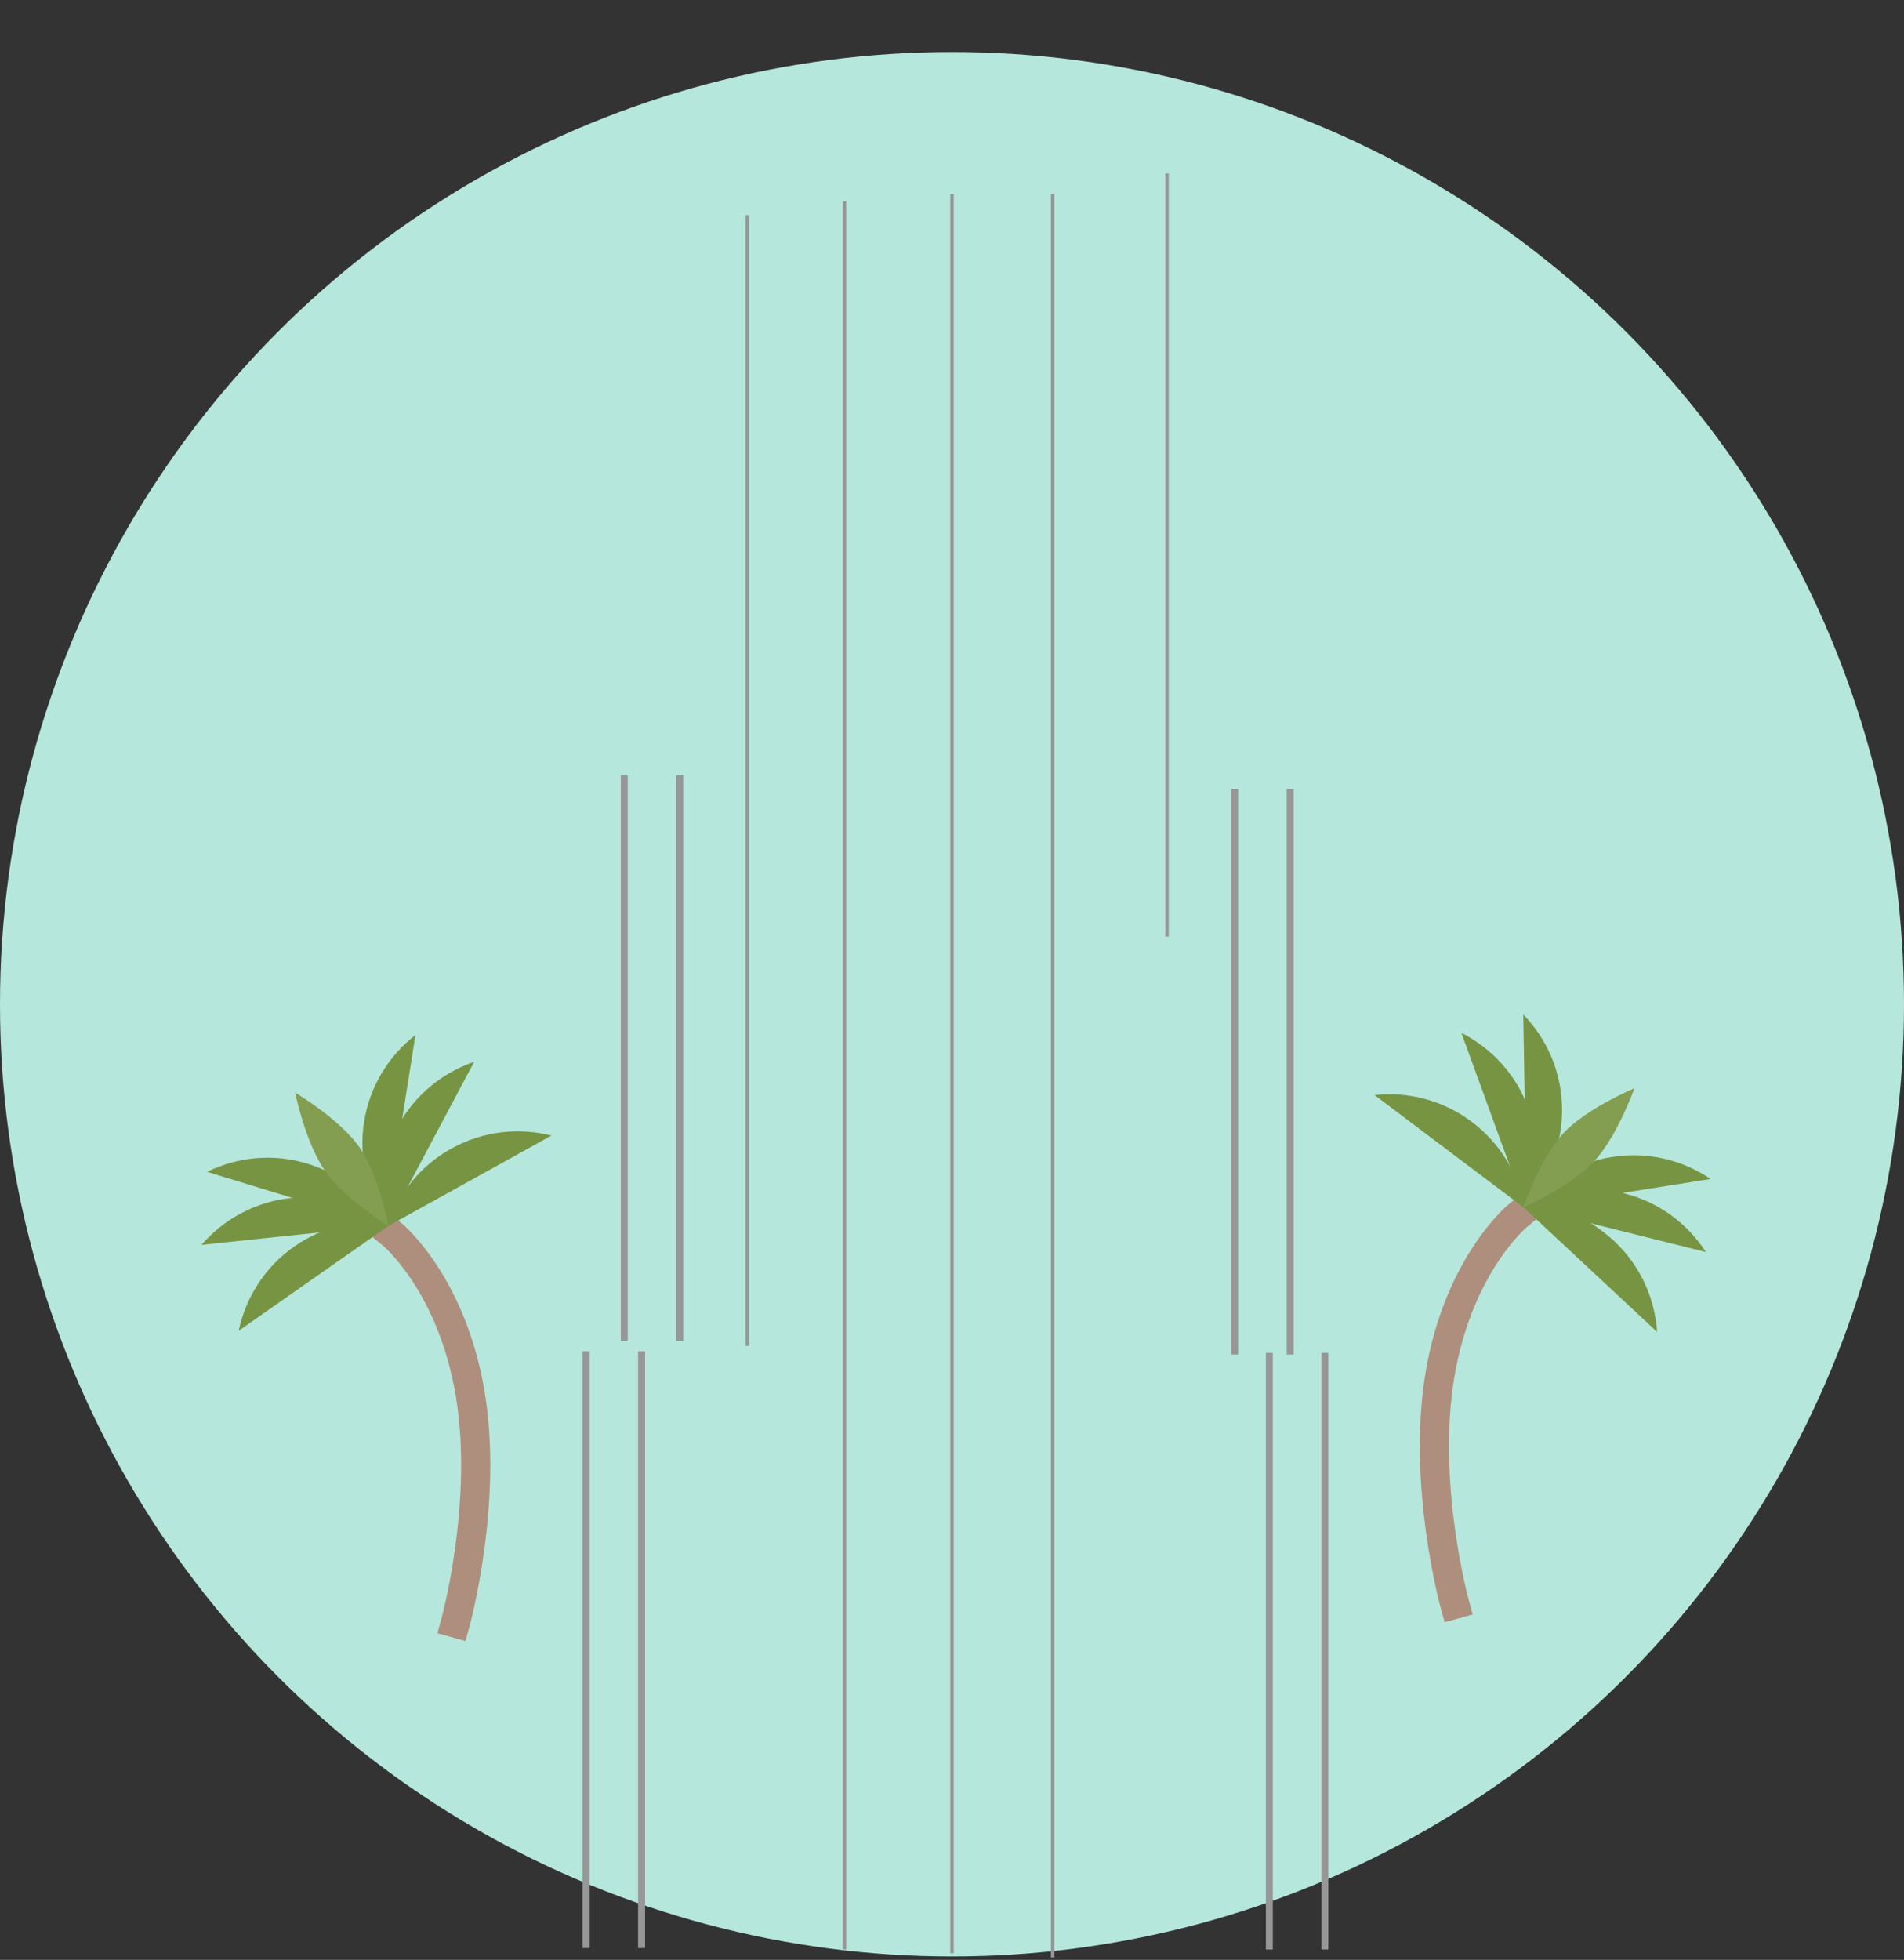 <?xml version="1.0" encoding="UTF-8"?>
<svg width="549px" height="565px" viewBox="0 0 549 565" version="1.1" xmlns="http://www.w3.org/2000/svg" xmlns:xlink="http://www.w3.org/1999/xlink">
    <rect x="0" y="0" width="549" height="565" fill="#333333" stroke="none"/>
    <!-- Generator: Sketch 42 (36781) - http://www.bohemiancoding.com/sketch -->
    <title>LA</title>
    <desc>Created with Sketch.</desc>
    <defs>
        <path d="M192,13.649 C192,13.649 200,5.38891848e-15 275,0 C350,0 358,13.649 358,13.649 L358,109 L192,109 L192,13.649 Z" id="path-1"></path>
        <mask id="mask-2" maskContentUnits="userSpaceOnUse" maskUnits="objectBoundingBox" x="0" y="0" width="166" height="109" fill="white">
            <use xlink:href="#path-1"></use>
        </mask>
        <polygon id="path-3" points="241 2.741 257 2.741 257 91 241 91"></polygon>
        <mask id="mask-4" maskContentUnits="userSpaceOnUse" maskUnits="objectBoundingBox" x="0" y="0" width="16" height="88.259" fill="white">
            <use xlink:href="#path-3"></use>
        </mask>
        <polygon id="path-5" points="289 2 305 2 305 90.259 289 90.259"></polygon>
        <mask id="mask-6" maskContentUnits="userSpaceOnUse" maskUnits="objectBoundingBox" x="0" y="0" width="16" height="88.259" fill="white">
            <use xlink:href="#path-5"></use>
        </mask>
        <polygon id="path-7" points="213 7 229 4 229 90 213 90"></polygon>
        <mask id="mask-8" maskContentUnits="userSpaceOnUse" maskUnits="objectBoundingBox" x="0" y="0" width="16" height="86" fill="white">
            <use xlink:href="#path-7"></use>
        </mask>
        <polygon id="path-9" points="322 7 338 4 338 90 322 90"></polygon>
        <mask id="mask-10" maskContentUnits="userSpaceOnUse" maskUnits="objectBoundingBox" x="0" y="0" width="16" height="86" fill="white">
            <use xlink:href="#path-9"></use>
        </mask>
        <path d="M192,68.27 C192,68.27 200,54.5 275,54.5 C350,54.5 358,68.27 358,68.27 L358,564 L192,564 L192,68.27 Z" id="path-11"></path>
        <mask id="mask-12" maskContentUnits="userSpaceOnUse" maskUnits="objectBoundingBox" x="0" y="0" width="166" height="509.5" fill="white">
            <use xlink:href="#path-11"></use>
        </mask>
        <path d="M191,312.547 C191,312.547 199,289.5 274,289.5 C349,289.5 357,312.547 357,312.547 L357,565 L191,565 L191,312.547 Z" id="path-13"></path>
        <mask id="mask-14" maskContentUnits="userSpaceOnUse" maskUnits="objectBoundingBox" x="0" y="0" width="166" height="275.5" fill="white">
            <use xlink:href="#path-13"></use>
        </mask>
        <path d="M188,389.274 C188,389.274 219,384 268,384 C317,384 348,389.274 348,389.274 L348,419 C348,419 319,410.849 268,410.849 C217,410.849 188,419 188,419 L188,389.274 Z" id="path-15"></path>
        <mask id="mask-16" maskContentUnits="userSpaceOnUse" maskUnits="objectBoundingBox" x="0" y="0" width="160" height="35" fill="white">
            <use xlink:href="#path-15"></use>
        </mask>
        <rect id="path-17" x="333" y="387" width="67" height="178"></rect>
        <mask id="mask-18" maskContentUnits="userSpaceOnUse" maskUnits="objectBoundingBox" x="0" y="0" width="67" height="178" fill="white">
            <use xlink:href="#path-17"></use>
        </mask>
        <rect id="path-19" x="154" y="387" width="67" height="178"></rect>
        <mask id="mask-20" maskContentUnits="userSpaceOnUse" maskUnits="objectBoundingBox" x="0" y="0" width="67" height="178" fill="white">
            <use xlink:href="#path-19"></use>
        </mask>
        <path d="M195,276.774 C195,276.774 226,271.5 275,271.5 C324,271.5 355,276.774 355,276.774 L355,306.5 C355,306.5 326,298.349 275,298.349 C224,298.349 195,306.5 195,306.5 L195,276.774 Z" id="path-21"></path>
        <mask id="mask-22" maskContentUnits="userSpaceOnUse" maskUnits="objectBoundingBox" x="0" y="0" width="160" height="35" fill="white">
            <use xlink:href="#path-21"></use>
        </mask>
        <rect id="path-23" x="167" y="213" width="51" height="178"></rect>
        <mask id="mask-24" maskContentUnits="userSpaceOnUse" maskUnits="objectBoundingBox" x="0" y="0" width="51" height="178" fill="white">
            <use xlink:href="#path-23"></use>
        </mask>
        <rect id="path-25" x="333" y="213" width="51" height="178"></rect>
        <mask id="mask-26" maskContentUnits="userSpaceOnUse" maskUnits="objectBoundingBox" x="0" y="0" width="51" height="178" fill="white">
            <use xlink:href="#path-25"></use>
        </mask>
    </defs>
    <g id="Page-1" stroke="none" stroke-width="1" fill="none" fill-rule="evenodd">
        <g id="cities-copy" transform="translate(-443, -9)">
            <g id="LA" transform="translate(443, 9)">
                <circle id="Oval" fill="#B6E7DC" cx="274.5" cy="289.5" r="274.5"></circle>
                <path d="M113.163,355.911 C113.163,355.911 130.149,369.911 135.529,401.551 C140.908,433.191 131.282,467.911 131.282,467.911" id="Line" stroke="#AE8E7D" stroke-width="8.4" stroke-linecap="square"></path>
                <g id="Group" transform="translate(100, 333) rotate(-32) translate(-100, -333) translate(46, 306.5)">
                    <path d="M0.423,51.514 C7.516,44.866 17.024,40.801 27.475,40.801 C37.926,40.801 47.434,44.866 54.527,51.514 L0.423,51.514 Z" id="Combined-Shape" fill="#779443" transform="translate(27.475, 46.157) rotate(-3) translate(-27.475, -46.157) "></path>
                    <path d="M4.392,38.639 C11.485,31.992 20.993,27.926 31.444,27.926 C41.894,27.926 51.403,31.992 58.496,38.639 L4.392,38.639 Z" id="Combined-Shape" fill="#779443" transform="translate(31.444, 33.283) rotate(26) translate(-31.444, -33.283) "></path>
                    <path d="M12.014,31.489 C19.107,24.842 28.616,20.776 39.066,20.776 C49.517,20.776 59.025,24.842 66.118,31.489 L12.014,31.489 Z" id="Combined-Shape" fill="#779443" transform="translate(39.066, 26.132) rotate(49) translate(-39.066, -26.132) "></path>
                    <path d="M40.29,29.883 C47.383,23.236 56.891,19.17 67.342,19.17 C77.793,19.17 87.301,23.236 94.394,29.883 L40.29,29.883 Z" id="Combined-Shape" fill="#779443" transform="translate(67.342, 24.527) scale(-1, 1) rotate(49) translate(-67.342, -24.527) "></path>
                    <path d="M46.234,37.392 C53.327,30.745 62.835,26.679 73.286,26.679 C83.737,26.679 93.245,30.745 100.338,37.392 L46.234,37.392 Z" id="Combined-Shape" fill="#779443" transform="translate(73.286, 32.036) rotate(330) translate(-73.286, -32.036) "></path>
                    <path d="M53.246,51.574 C60.339,44.926 69.847,40.861 80.298,40.861 C90.748,40.861 100.257,44.926 107.35,51.574 L53.246,51.574 Z" id="Combined-Shape" fill="#779443" transform="translate(80.298, 46.217) rotate(3) translate(-80.298, -46.217) "></path>
                    <path d="M46.256,26.758 C46.256,16.906 52.131,3.29 52.131,3.29 C52.131,3.29 58.287,16.819 58.287,26.758 C58.287,36.697 52.131,50.225 52.131,50.225 C52.131,50.225 46.256,36.609 46.256,26.758 Z" id="Rectangle-24" fill="#839D51" transform="translate(52.271, 26.758) rotate(-3) translate(-52.271, -26.758) "></path>
                </g>
                <path d="M413.6,350.489 C413.6,350.489 430.587,364.489 435.966,396.129 C441.345,427.769 431.719,462.489 431.719,462.489" id="Line" stroke="#AE8E7D" stroke-width="8.4" stroke-linecap="square" transform="translate(425.6, 406.489) scale(-1, 1) translate(-425.6, -406.489) "></path>
                <g id="Group" transform="translate(454, 329.5) scale(-1, 1) rotate(-40) translate(-454, -329.5) translate(400, 303)">
                    <path d="M0.423,51.514 C7.516,44.866 17.024,40.801 27.475,40.801 C37.926,40.801 47.434,44.866 54.527,51.514 L0.423,51.514 Z" id="Combined-Shape" fill="#779443" transform="translate(27.475, 46.157) rotate(-3) translate(-27.475, -46.157) "></path>
                    <path d="M4.392,38.639 C11.485,31.992 20.993,27.926 31.444,27.926 C41.894,27.926 51.403,31.992 58.496,38.639 L4.392,38.639 Z" id="Combined-Shape" fill="#779443" transform="translate(31.444, 33.283) rotate(26) translate(-31.444, -33.283) "></path>
                    <path d="M12.014,31.489 C19.107,24.842 28.616,20.776 39.066,20.776 C49.517,20.776 59.025,24.842 66.118,31.489 L12.014,31.489 Z" id="Combined-Shape" fill="#779443" transform="translate(39.066, 26.132) rotate(49) translate(-39.066, -26.132) "></path>
                    <path d="M40.29,29.883 C47.383,23.236 56.891,19.17 67.342,19.17 C77.793,19.17 87.301,23.236 94.394,29.883 L40.29,29.883 Z" id="Combined-Shape" fill="#779443" transform="translate(67.342, 24.527) scale(-1, 1) rotate(49) translate(-67.342, -24.527) "></path>
                    <path d="M46.234,37.392 C53.327,30.745 62.835,26.679 73.286,26.679 C83.737,26.679 93.245,30.745 100.338,37.392 L46.234,37.392 Z" id="Combined-Shape" fill="#779443" transform="translate(73.286, 32.036) rotate(330) translate(-73.286, -32.036) "></path>
                    <path d="M53.246,51.574 C60.339,44.926 69.847,40.861 80.298,40.861 C90.748,40.861 100.257,44.926 107.35,51.574 L53.246,51.574 Z" id="Combined-Shape" fill="#779443" transform="translate(80.298, 46.217) rotate(3) translate(-80.298, -46.217) "></path>
                    <path d="M46.256,26.758 C46.256,16.906 52.131,3.29 52.131,3.29 C52.131,3.29 58.287,16.819 58.287,26.758 C58.287,36.697 52.131,50.225 52.131,50.225 C52.131,50.225 46.256,36.609 46.256,26.758 Z" id="Rectangle-24" fill="#839D51" transform="translate(52.271, 26.758) rotate(-3) translate(-52.271, -26.758) "></path>
                </g>
                <use id="Rectangle-25" stroke="#979797" mask="url(#mask-2)" stroke-width="9" fill="#EFEFEF" xlink:href="#path-1"></use>
                <use id="Rectangle-26" stroke="#979797" mask="url(#mask-4)" stroke-width="6" fill="#BCDAE8" xlink:href="#path-3"></use>
                <use id="Rectangle-26" stroke="#979797" mask="url(#mask-6)" stroke-width="6" fill="#BCDAE8" xlink:href="#path-5"></use>
                <use id="Rectangle-26" stroke="#979797" mask="url(#mask-8)" stroke-width="6" fill="#B3D5E6" xlink:href="#path-7"></use>
                <use id="Rectangle-26" stroke="#979797" mask="url(#mask-10)" stroke-width="6" fill="#B3D5E6" transform="translate(330, 47) scale(-1, 1) translate(-330, -47) " xlink:href="#path-9"></use>
                <use id="Rectangle-25" stroke="#979797" mask="url(#mask-12)" stroke-width="9" fill="#F1F1F1" xlink:href="#path-11"></use>
                <use id="Rectangle-25" stroke="#979797" mask="url(#mask-14)" stroke-width="6" fill="#EFEFEF" xlink:href="#path-13"></use>
                <path d="M215.5,62.5 L215.5,387.5" id="Line" stroke="#979797" stroke-linecap="square"></path>
                <path d="M243.5,58.5 L243.5,561.5" id="Line" stroke="#979797" stroke-linecap="square"></path>
                <path d="M274.5,56.5 L274.5,562.618" id="Line" stroke="#979797" stroke-linecap="square"></path>
                <path d="M336.5,50.5 L336.5,269.5" id="Line" stroke="#979797" stroke-linecap="square"></path>
                <path d="M303.5,56.475 L303.5,563.777" id="Line" stroke="#979797" stroke-linecap="square"></path>
                <use id="Rectangle-27" stroke="#979797" mask="url(#mask-16)" stroke-width="6" fill="#C4DFEA" xlink:href="#path-15"></use>
                <use id="Rectangle-2" stroke="#979797" mask="url(#mask-18)" stroke-width="9" fill="#EFEFEF" xlink:href="#path-17"></use>
                <use id="Rectangle-2" stroke="#979797" mask="url(#mask-20)" stroke-width="9" fill="#EFEFEF" xlink:href="#path-19"></use>
                <use id="Rectangle-27" stroke="#979797" mask="url(#mask-22)" stroke-width="6" fill="#C4DFEA" xlink:href="#path-21"></use>
                <use id="Rectangle-2" stroke="#979797" mask="url(#mask-24)" stroke-width="9" fill="#EFEFEF" xlink:href="#path-23"></use>
                <use id="Rectangle-2" stroke="#979797" mask="url(#mask-26)" stroke-width="9" fill="#EFEFEF" xlink:href="#path-25"></use>
                <path d="M180,224.5 L180,385.5" id="Line" stroke="#979797" stroke-width="2" stroke-linecap="square"></path>
                <path d="M196,224.5 L196,385.5" id="Line" stroke="#979797" stroke-width="2" stroke-linecap="square"></path>
                <path d="M356,228.5 L356,389.5" id="Line" stroke="#979797" stroke-width="2" stroke-linecap="square"></path>
                <path d="M372,228.5 L372,389.5" id="Line" stroke="#979797" stroke-width="2" stroke-linecap="square"></path>
                <path d="M169,390.549 L169,560.549" id="Line" stroke="#979797" stroke-width="2" stroke-linecap="square"></path>
                <path d="M185,390.549 L185,560.549" id="Line" stroke="#979797" stroke-width="2" stroke-linecap="square"></path>
                <path d="M169,390.549 L169,560.549" id="Line" stroke="#979797" stroke-width="2" stroke-linecap="square"></path>
                <path d="M185,390.549 L185,560.549" id="Line" stroke="#979797" stroke-width="2" stroke-linecap="square"></path>
                <path d="M366,391 L366,561" id="Line" stroke="#979797" stroke-width="2" stroke-linecap="square"></path>
                <path d="M382,391 L382,561" id="Line" stroke="#979797" stroke-width="2" stroke-linecap="square"></path>
            </g>
        </g>
    </g>
</svg>